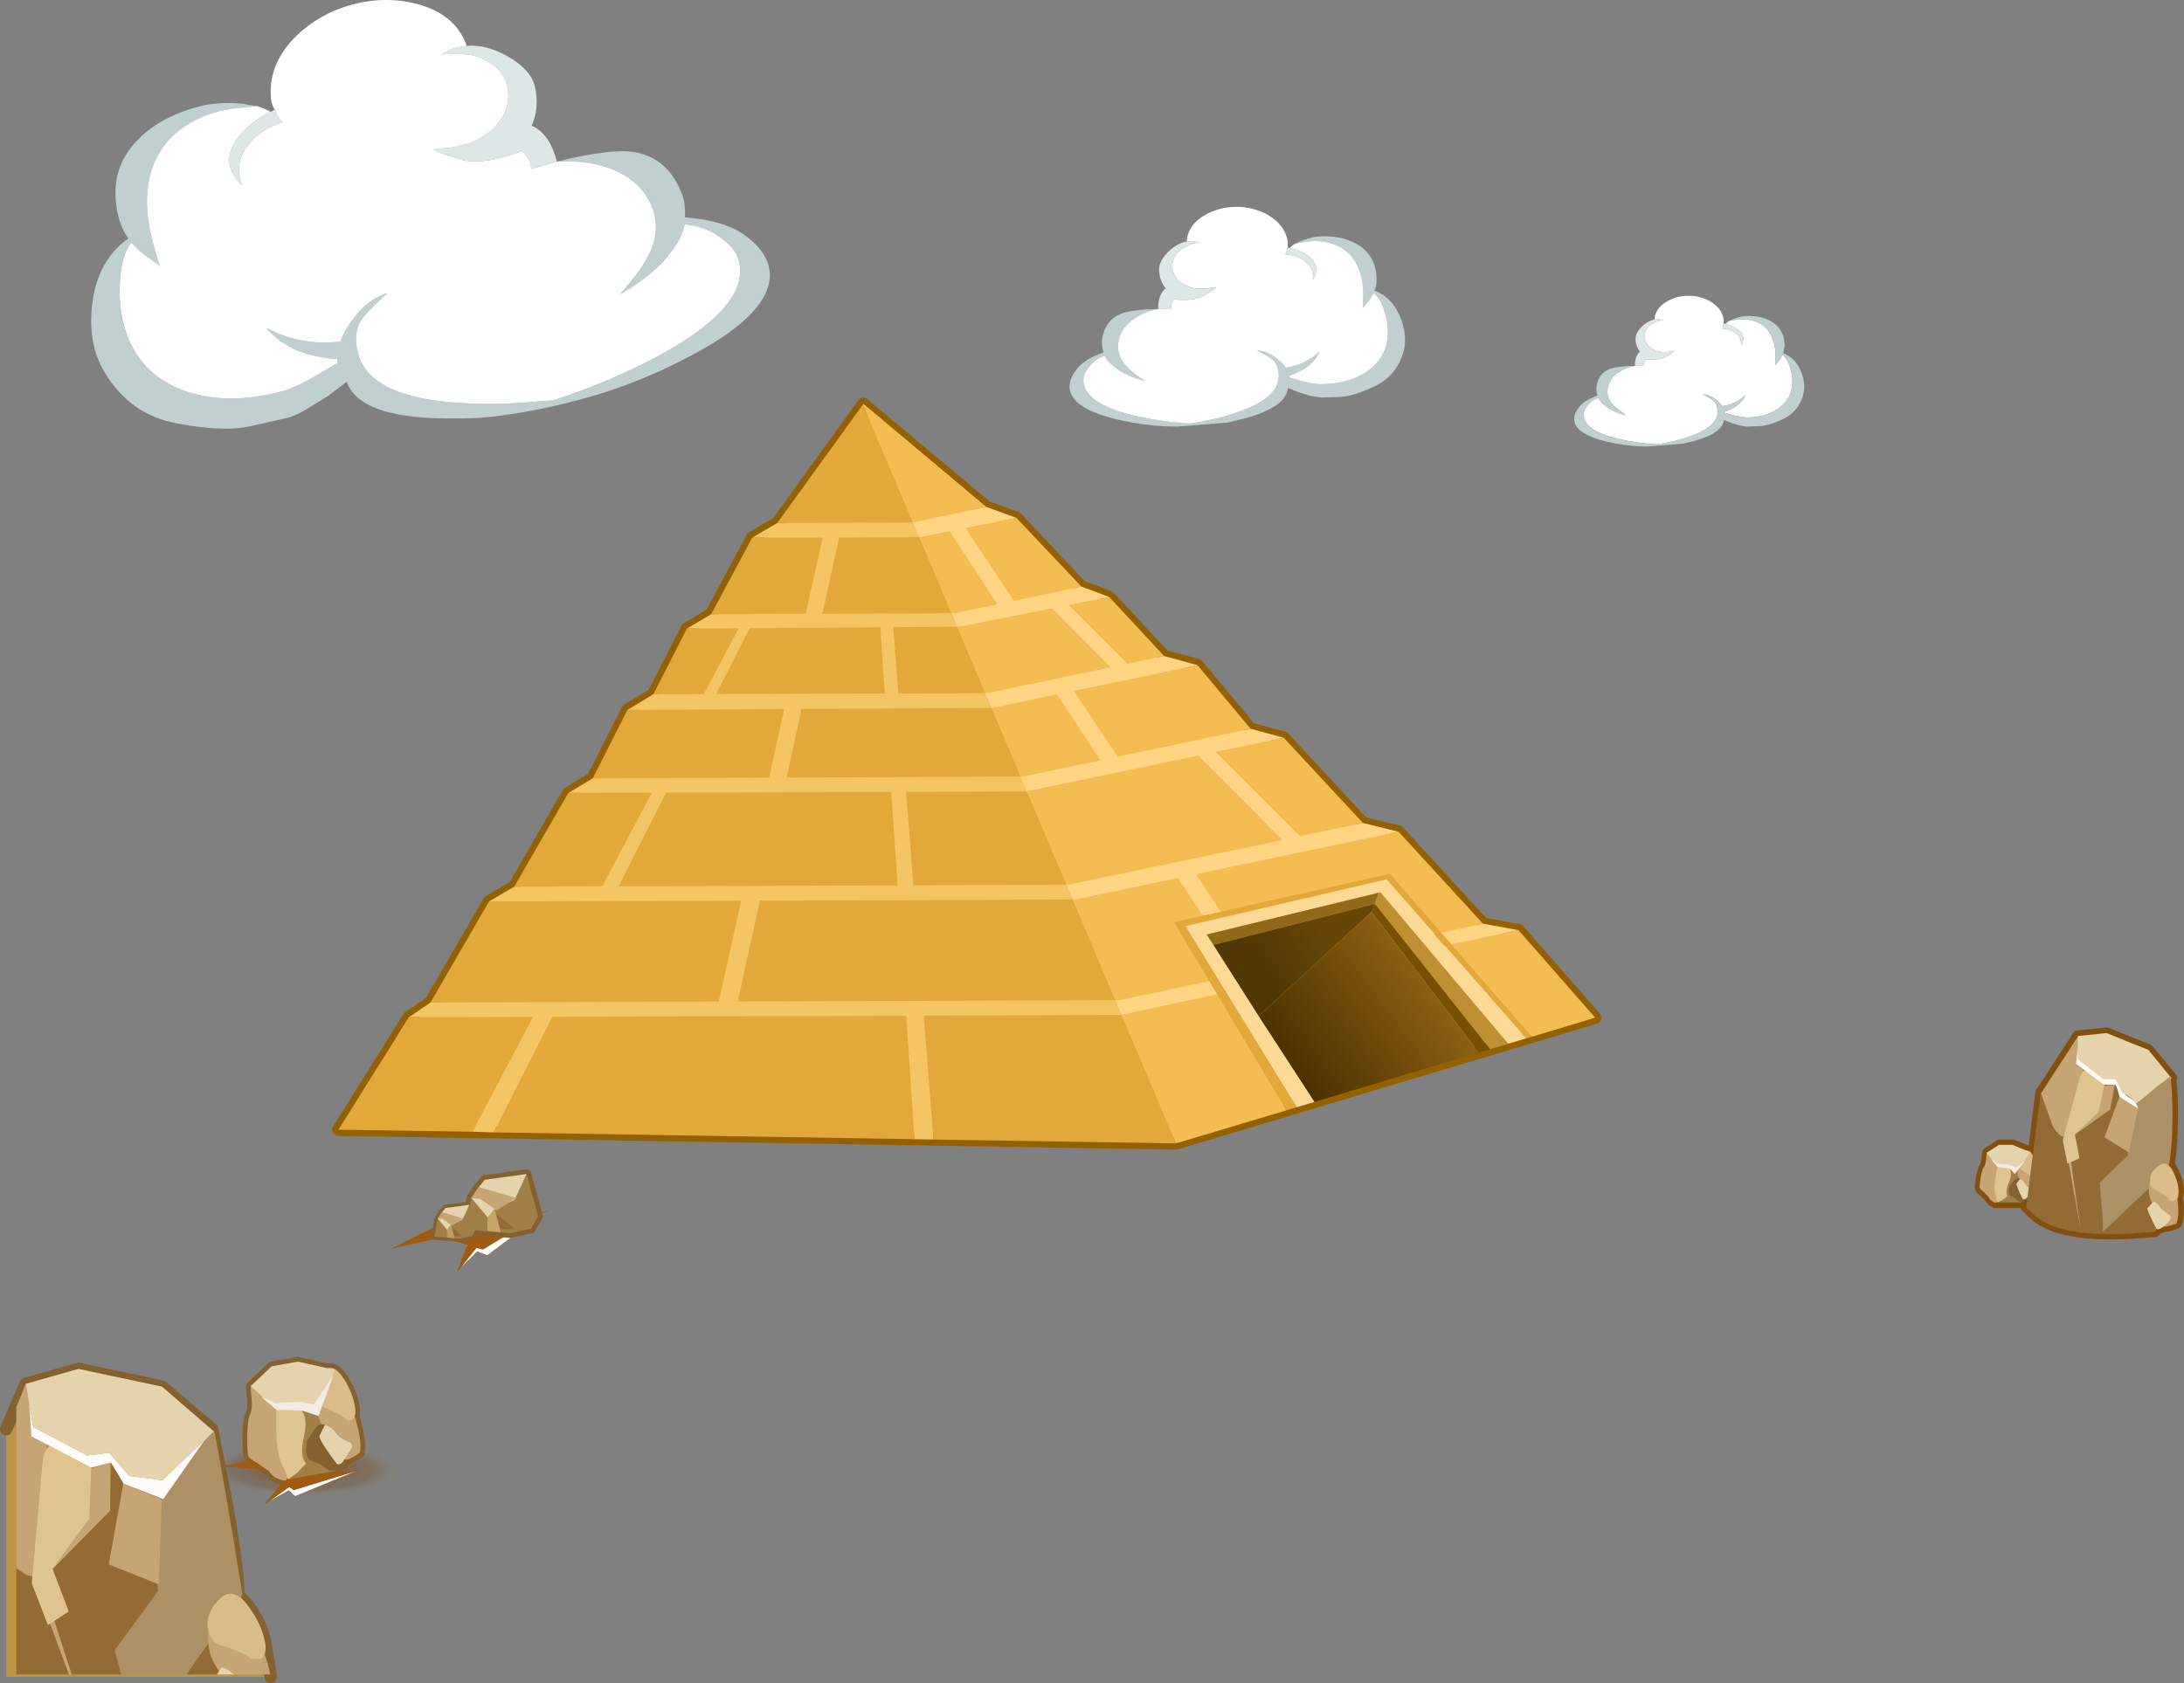 <?xml version="1.0" encoding="UTF-8" standalone="no"?>
<svg xmlns:xlink="http://www.w3.org/1999/xlink" height="541.5px" width="702.45px" xmlns="http://www.w3.org/2000/svg">
  <rect width="100%" height="100%" fill="#808080" stroke="none"/>
  <g transform="matrix(1.0, 0.0, 0.0, 1.0, 7.65, -13.5)">
    <path d="M111.95 492.8 Q102.7 495.45 89.65 495.45 76.65 495.45 67.4 492.8 58.15 490.1 58.15 486.3 58.15 482.45 67.4 479.7 76.65 477.05 89.65 477.05 102.7 477.05 111.95 479.7 121.2 482.45 121.2 486.3 121.2 490.1 111.95 492.8" fill="url(#gradient0)" fill-rule="evenodd" stroke="none"/>
    <path d="M102.9 457.05 Q105.7 461.3 106.5 465.95 106.85 467.95 106.45 469.05 L107.0 471.05 Q108.8 477.75 108.1 480.85 104.75 483.25 103.5 483.1 L103.25 483.05 103.65 483.9 Q101.8 485.95 100.15 486.45 L100.0 486.8 85.1 489.4 84.7 488.95 Q84.65 490.1 83.3 489.75 80.25 489.05 78.85 486.8 L75.3 484.3 Q72.35 482.75 72.15 481.75 71.85 479.95 71.85 475.35 72.0 470.2 72.75 468.55 73.55 467.2 73.3 463.7 L73.0 460.65 Q72.9 459.85 73.1 459.5 L73.0 459.4 79.75 453.05 88.2 451.55 97.85 453.7 Q100.2 452.9 102.9 457.05 M89.95 467.45 L89.5 467.3 89.45 467.3 89.5 467.4 89.95 467.45 M80.5 464.7 L80.8 464.85 82.55 464.8 80.5 464.7" fill="#cdb176" fill-rule="evenodd" stroke="none"/>
    <path d="M102.9 457.05 Q100.2 452.9 97.85 453.7 L88.2 451.55 79.75 453.05 73.0 459.4 73.1 459.5 Q72.9 459.85 73.0 460.65 L73.3 463.7 Q73.55 467.2 72.75 468.55 72.0 470.2 71.85 475.35 71.85 479.95 72.15 481.75 72.35 482.75 75.3 484.3 L78.85 486.8 Q80.25 489.05 83.3 489.75 84.65 490.1 84.7 488.95 L85.1 489.4 100.0 486.8 100.15 486.45 Q101.8 485.95 103.65 483.9 L103.25 483.05 103.5 483.1 Q104.75 483.25 108.1 480.85 108.8 477.75 107.0 471.05 L106.45 469.05 Q106.85 467.95 106.5 465.95 105.7 461.3 102.9 457.05 Z" fill="none" stroke="#84612e" stroke-linecap="round" stroke-linejoin="round" stroke-width="3.0"/>
    <path d="M648.75 365.0 L648.8 365.0 660.65 346.75 669.95 345.8 683.35 351.2 690.4 359.75 690.45 359.75 690.45 359.9 690.85 360.35 690.55 360.7 Q691.4 367.5 691.0 378.0 690.7 385.15 689.95 388.4 690.75 389.05 691.4 390.5 693.05 393.9 693.05 397.0 L692.75 398.9 692.9 400.55 Q693.25 405.25 692.35 407.1 689.35 408.2 688.4 408.05 L688.15 408.0 688.05 408.05 Q686.65 409.05 686.05 408.65 L685.45 409.7 Q668.5 411.4 658.8 409.5 652.1 408.35 647.45 405.05 L644.05 401.85 644.35 399.55 Q643.5 400.15 642.75 400.2 L642.65 400.4 635.0 400.4 634.8 400.15 Q634.7 400.65 634.1 400.4 632.65 399.8 632.15 398.55 L630.6 397.0 Q629.25 396.0 629.25 395.5 L629.65 392.25 Q630.15 389.65 630.65 389.0 631.15 388.35 631.4 386.6 L631.5 385.05 631.7 384.45 631.65 384.4 635.5 381.85 639.85 381.85 644.5 383.8 Q645.45 383.65 646.25 384.9 L648.75 365.0 M641.5 390.65 L641.5 390.1 641.15 390.5 641.5 390.65 M639.05 389.55 L639.15 389.85 639.4 389.9 639.05 389.55 M635.0 387.85 L636.2 388.0 634.8 387.7 635.0 387.85 M662.95 357.8 L662.3 357.35 662.3 358.3 662.7 357.95 662.95 357.8" fill="#d29d38" fill-rule="evenodd" stroke="none"/>
    <path d="M648.75 365.0 L646.25 384.9 Q645.45 383.65 644.5 383.8 L639.85 381.85 635.5 381.85 631.65 384.4 631.7 384.45 631.5 385.05 631.4 386.6 Q631.15 388.35 630.65 389.0 630.15 389.65 629.65 392.25 L629.25 395.5 Q629.25 396.0 630.6 397.0 L632.15 398.55 Q632.65 399.8 634.1 400.4 634.7 400.65 634.8 400.15 L635.0 400.4 642.65 400.4 642.75 400.2 Q643.5 400.15 644.35 399.55 L644.05 401.85 647.45 405.05 Q652.1 408.35 658.8 409.5 668.5 411.4 685.45 409.7 L686.05 408.65 Q686.65 409.05 688.05 408.05 L688.15 408.0 688.4 408.05 Q689.35 408.2 692.35 407.1 693.25 405.25 692.9 400.55 L692.75 398.9 693.05 397.0 Q693.05 393.9 691.4 390.5 690.75 389.05 689.95 388.4 690.7 385.15 691.0 378.0 691.4 367.5 690.55 360.7 L690.85 360.35 690.45 359.9 690.45 359.75 690.4 359.75 683.35 351.2 669.95 345.8 660.65 346.75 648.8 365.0 648.75 365.0 Z" fill="none" stroke="#834f0f" stroke-linecap="round" stroke-linejoin="round" stroke-width="3.5"/>
    <path d="M638.5 389.6 Q643.05 391.15 642.8 391.25 L640.45 394.6 642.5 399.85 642.4 400.35 634.75 400.35 638.5 389.6" fill="#a27f46" fill-rule="evenodd" stroke="none"/>
    <path d="M646.95 389.95 L647.25 393.15 Q647.55 396.65 646.95 398.1 645.1 399.0 644.45 398.8 643.85 398.7 643.75 397.15 L642.0 393.35 Q640.65 390.35 641.7 387.35 642.5 386.75 644.8 388.3 L646.95 389.95" fill="#c6a473" fill-rule="evenodd" stroke="none"/>
    <path d="M633.95 388.3 L638.8 389.5 639.1 390.45 Q639.3 391.8 638.5 393.85 637.15 397.05 638.05 398.3 L636.4 399.55 634.75 400.35 633.45 398.3 633.95 388.3" fill="#e0c48f" fill-rule="evenodd" stroke="none"/>
    <path d="M641.25 399.85 L640.75 399.3 Q640.45 398.8 639.3 398.3 638.2 397.65 638.4 396.25 L638.8 394.8 639.6 393.85 640.95 392.6 Q641.5 392.4 642.1 392.6 L642.5 392.8 644.45 399.2 Q642.5 400.75 641.25 399.85" fill="#84612e" fill-rule="evenodd" stroke="none"/>
    <path d="M645.3 397.65 L644.05 399.0 Q643.15 399.75 642.8 399.0 640.75 394.9 640.95 394.25 L642.2 392.6 642.8 393.15 643.65 394.25 Q644.15 395.3 645.7 396.25 646.25 396.85 645.3 397.65" fill="#e5d3ad" fill-rule="evenodd" stroke="none"/>
    <path d="M631.25 385.0 Q631.35 383.25 633.1 385.9 L634.75 388.9 634.15 392.4 Q633.65 396.1 634.15 397.8 635.2 400.95 633.85 400.35 632.4 399.75 631.9 398.5 L630.35 396.95 Q629.0 395.9 629.0 395.4 L629.4 392.2 Q629.9 389.6 630.45 388.9 630.95 388.3 631.15 386.55 L631.25 385.0" fill="#c6a473" fill-rule="evenodd" stroke="none"/>
    <path d="M646.45 385.8 Q647.45 388.2 647.45 390.55 647.45 392.1 646.75 392.5 646.0 393.05 645.6 392.2 L643.85 390.75 642.5 389.85 Q641.5 389.1 641.6 387.35 641.7 385.4 643.45 384.05 645.2 382.8 646.45 385.8" fill="#d9bc88" fill-rule="evenodd" stroke="none"/>
    <path d="M635.3 381.8 L639.6 381.8 645.3 384.15 642.6 388.4 640.65 390.65 640.05 388.8 633.65 387.45 631.35 384.35 Q633.35 383.1 635.3 381.8" fill="#e5d3ad" fill-rule="evenodd" stroke="none"/>
    <path d="M632.8 386.4 L634.75 387.75 638.8 388.3 640.95 389.1 643.75 386.85 640.35 391.15 638.8 389.5 634.75 388.9 632.8 386.4" fill="#f2ede4" fill-rule="evenodd" stroke="none"/>
    <path d="M687.1 358.35 L689.15 367.45 Q690.8 378.1 689.9 385.75 686.55 410.15 685.4 409.75 668.45 411.45 658.75 409.55 652.05 408.45 647.4 405.1 L644.05 401.95 648.7 365.05 687.1 358.35" fill="#936b34" fill-rule="evenodd" stroke="none"/>
    <path d="M662.3 353.65 L662.3 360.75 661.4 366.15 Q660.25 372.3 658.95 376.4 657.45 380.45 655.05 378.8 653.6 377.7 652.45 375.45 L648.8 365.25 660.65 347.0 662.3 353.65" fill="#c6a473" fill-rule="evenodd" stroke="none"/>
    <path d="M660.65 346.8 L669.95 345.85 Q676.65 348.65 683.35 351.25 L690.8 360.4 680.4 372.7 Q678.5 374.75 677.8 372.7 L672.95 361.5 668.85 360.6 660.65 354.25 660.65 346.8" fill="#e5d3ad" fill-rule="evenodd" stroke="none"/>
    <path d="M667.35 363.0 L672.55 362.45 671.05 370.45 657.45 380.15 661.55 409.0 656.0 378.3 664.75 367.45 667.35 363.0" fill="#c6a473" fill-rule="evenodd" stroke="none"/>
    <path d="M661.4 359.65 Q661.95 358.55 662.7 357.95 L663.25 357.6 669.2 362.45 667.35 371.2 659.7 378.45 661.2 386.1 Q659.35 387.05 657.3 387.8 L655.8 380.35 661.4 359.65" fill="#e0c48f" fill-rule="evenodd" stroke="none"/>
    <path d="M678.5 369.7 L674.8 368.2 Q674.6 365.05 676.3 365.8 677.6 366.15 679.25 368.4 679.45 368.8 684.85 364.1 690.45 359.65 690.45 359.85 691.35 366.9 691.0 378.1 690.45 389.85 688.75 390.95 L677.2 401.75 Q667.9 410.9 668.65 409.4 669.0 408.85 667.7 393.95 L676.65 385.35 678.5 369.7" fill="#ad9065" fill-rule="evenodd" stroke="none"/>
    <path d="M660.65 350.35 L660.65 354.25 668.85 360.6 672.55 360.75 Q672.95 360.75 674.8 364.85 675.75 365.8 677.95 367.1 679.8 368.4 680.0 370.25 676.65 369.15 674.05 366.35 673.1 362.45 672.55 362.45 L669.0 362.45 660.1 355.75 660.65 350.35" fill="#fdfcfb" fill-rule="evenodd" stroke="none"/>
    <path d="M674.05 366.35 L680.0 370.1 677.05 384.25 669.2 379.4 674.05 366.35" fill="#c6a473" fill-rule="evenodd" stroke="none"/>
    <path d="M692.3 396.15 L692.85 400.65 Q693.25 405.3 692.3 407.15 689.3 408.25 688.4 408.1 687.45 407.9 687.3 405.85 L684.65 400.8 Q682.6 396.9 684.1 392.8 685.4 392.05 688.95 393.95 L692.3 396.15" fill="#c6a473" fill-rule="evenodd" stroke="none"/>
    <path d="M685.05 400.05 L686.0 400.6 Q686.9 401.35 687.3 402.25 L690.45 404.7 Q690.85 405.3 689.7 406.8 L688.05 408.25 Q686.25 409.5 685.8 408.6 682.8 402.65 683.0 402.25 L685.05 400.05" fill="#e5d3ad" fill-rule="evenodd" stroke="none"/>
    <path d="M685.4 396.15 Q683.75 395.25 683.9 392.8 684.1 390.2 686.9 388.35 689.5 386.65 691.35 390.55 693.05 393.95 693.05 397.1 693.05 399.15 691.95 399.7 690.8 400.25 690.05 399.35 689.7 398.6 687.45 397.3 L685.4 396.15" fill="#d9bc88" fill-rule="evenodd" stroke="none"/>
    <path d="M351.75 132.25 L349.5 130.4 Q348.4 129.4 347.65 127.95 344.9 128.9 343.0 131.05 L341.55 133.05 Q340.8 134.35 340.8 135.8 340.8 143.3 357.15 147.2 366.2 149.3 375.35 149.75 L378.3 149.2 Q384.35 148.15 388.95 146.6 403.65 141.95 403.65 134.4 403.65 130.9 401.55 129.15 400.3 128.1 396.6 126.25 400.1 126.35 403.5 129.25 405.05 130.55 405.9 131.8 412.2 130.9 416.8 126.6 415.45 129.4 413.0 131.35 410.65 133.1 407.1 134.4 L407.15 135.0 411.9 136.3 Q414.9 137.1 417.0 137.1 425.75 137.1 431.75 133.2 438.75 128.6 438.75 120.15 438.75 116.65 437.4 112.9 436.05 109.1 434.15 107.75 L432.8 110.0 430.7 112.6 430.85 108.6 Q430.85 100.8 427.2 96.2 423.05 91.05 414.95 91.05 L413.0 91.2 409.05 91.85 Q410.0 91.35 411.15 90.9 414.75 89.5 418.1 89.5 425.1 89.5 429.6 92.55 435.1 96.2 435.1 103.6 435.1 105.35 434.45 107.0 440.1 109.1 442.75 115.55 445.2 121.6 443.7 126.85 441.45 134.5 434.5 137.75 427.7 141.05 423.2 141.2 L417.45 141.4 413.85 140.85 410.15 139.75 406.6 138.3 Q406.05 144.4 392.95 148.05 L387.25 149.45 371.05 150.75 Q361.35 150.75 351.55 148.4 337.95 145.2 336.5 139.15 335.7 135.65 339.2 131.65 341.6 128.9 347.3 126.85 346.65 124.6 346.8 123.05 347.5 116.85 352.55 114.6 356.1 113.05 364.85 112.9 359.35 114.0 355.85 117.0 351.95 120.35 351.95 125.0 351.95 128.65 355.1 131.8 356.55 133.4 360.65 136.1 356.35 135.0 353.05 133.1 L353.0 133.1 352.55 132.75 351.75 132.25" fill="#c0d0ce" fill-rule="evenodd" stroke="none"/>
    <path d="M409.05 91.85 L413.0 91.2 414.95 91.05 Q423.05 91.05 427.2 96.2 430.85 100.8 430.85 108.6 L430.7 112.6 432.8 110.0 434.15 107.75 Q436.05 109.1 437.4 112.9 438.75 116.65 438.75 120.15 438.75 128.6 431.75 133.2 425.75 137.1 417.0 137.1 414.9 137.1 411.9 136.3 L407.15 135.0 407.1 134.4 Q410.65 133.1 413.0 131.35 415.45 129.4 416.8 126.6 412.2 130.9 405.9 131.8 405.05 130.55 403.5 129.25 400.1 126.35 396.6 126.25 400.3 128.1 401.55 129.15 403.65 130.9 403.65 134.4 403.65 141.95 388.95 146.6 384.35 148.15 378.3 149.2 L375.35 149.75 Q366.2 149.3 357.15 147.2 340.8 143.3 340.8 135.8 340.8 134.35 341.55 133.05 L343.0 131.05 Q344.9 128.9 347.65 127.95 348.4 129.4 349.5 130.4 L351.75 132.25 353.0 133.1 353.05 133.1 Q356.35 135.0 360.65 136.1 356.55 133.4 355.1 131.8 351.95 128.65 351.95 125.0 351.95 120.35 355.85 117.0 359.35 114.0 364.85 112.9 L366.85 112.9 369.15 113.0 Q368.95 112.1 369.15 111.4 L369.75 109.8 Q375.9 110.45 379.25 108.85 L381.85 107.2 383.55 105.9 383.25 105.9 380.25 106.35 377.55 106.4 Q373.75 105.9 371.6 103.85 369.4 101.85 369.4 98.85 369.4 97.0 370.65 95.35 371.95 93.65 374.05 92.65 376.15 91.7 377.35 91.55 L378.35 91.5 375.8 91.05 374.05 91.2 374.05 90.75 Q374.65 85.7 379.95 82.65 384.55 80.05 390.1 80.05 395.5 80.05 400.15 82.65 405.85 85.95 406.6 91.6 L406.45 93.15 Q406.3 94.4 405.75 95.4 409.65 95.5 412.35 97.75 415.05 99.95 414.6 103.5 L415.35 102.0 415.7 100.3 Q415.7 96.95 411.4 94.75 409.2 93.6 407.15 93.3 407.9 92.5 409.05 91.85" fill="#ffffff" fill-rule="evenodd" stroke="none"/>
    <path d="M407.15 93.3 Q409.2 93.6 411.4 94.75 415.7 96.95 415.7 100.3 L415.35 102.0 414.6 103.5 Q415.05 99.95 412.35 97.75 409.65 95.5 405.75 95.4 406.3 94.4 406.45 93.15 L407.15 93.3 M374.05 91.2 L375.8 91.05 378.35 91.5 377.35 91.55 Q376.15 91.7 374.05 92.65 371.95 93.65 370.65 95.35 369.4 97.0 369.4 98.85 369.4 101.85 371.6 103.85 373.75 105.9 377.55 106.4 L380.25 106.35 383.25 105.9 383.55 105.9 381.85 107.2 379.25 108.85 Q375.9 110.45 369.75 109.8 L369.15 111.4 Q368.95 112.1 369.15 113.0 L366.85 112.9 364.85 112.9 Q364.8 110.65 365.45 108.85 366.25 106.95 367.3 106.3 365.25 103.75 365.15 100.35 365.1 97.55 368.0 94.6 370.9 91.75 374.05 91.2" fill="#dde7e6" fill-rule="evenodd" stroke="none"/>
    <path d="M430.7 278.25 L442.2 281.1 469.3 310.65 480.75 312.75 505.4 340.9 485.0 347.05 483.25 347.55 477.4 349.3 477.3 349.35 471.75 351.05 471.65 351.1 469.7 351.65 468.0 352.15 441.2 360.15 423.95 365.35 418.15 367.1 415.15 368.0 409.45 369.7 406.15 370.7 370.55 381.35 101.2 376.95 123.85 340.75 130.8 336.05 149.65 303.5 157.75 298.75 175.15 268.6 183.0 263.9 194.15 241.9 202.5 236.85 213.3 215.7 221.1 211.1 234.3 186.45 242.35 181.75 269.85 143.7 270.1 143.45 309.6 176.6 319.25 180.1 340.15 202.2 349.1 205.55 366.75 224.55 377.5 227.5 394.6 247.95 405.25 250.85 430.7 278.25" fill="#e2a83a" fill-rule="evenodd" stroke="none"/>
    <path d="M430.7 278.25 L442.2 281.1 469.3 310.65 480.75 312.75 505.4 340.9 485.0 347.05 483.25 347.55 477.4 349.3 477.3 349.35 471.75 351.05 471.65 351.1 469.7 351.65 468.0 352.15 441.2 360.15 423.95 365.35 418.15 367.1 415.15 368.0 409.45 369.7 406.15 370.7 370.55 381.35 101.2 376.95 123.85 340.75 130.8 336.05 149.65 303.5 157.75 298.75 175.15 268.6 183.0 263.9 194.15 241.9 202.5 236.85 213.3 215.7 221.1 211.1 234.3 186.45 242.35 181.75 269.85 143.7 270.1 143.45 309.6 176.6 319.25 180.1 340.15 202.2 349.1 205.55 366.75 224.55 377.5 227.5 394.6 247.95 405.25 250.85 430.7 278.25 Z" fill="none" stroke="#936102" stroke-linecap="round" stroke-linejoin="round" stroke-width="4.0"/>
    <path d="M430.7 278.25 L410.45 282.5 383.35 255.45 405.25 250.85 430.7 278.25 M394.6 247.95 L351.85 256.9 337.8 235.8 377.5 227.5 394.6 247.95 M366.75 224.55 L354.95 227.0 336.05 208.15 349.1 205.55 366.75 224.55 M340.15 202.2 L318.5 206.75 302.95 183.4 319.25 180.1 340.15 202.2 M309.6 176.6 L285.9 181.6 269.85 143.7 270.1 143.45 309.6 176.6 M287.95 186.3 L288.25 186.3 297.75 184.45 313.15 207.9 299.2 210.8 298.3 210.8 287.95 186.3 M300.15 215.15 L300.85 215.15 330.65 209.25 349.5 228.15 309.7 236.5 309.15 236.5 300.15 215.15 M311.2 241.25 L311.75 241.25 332.3 236.9 346.25 258.1 321.0 263.35 320.55 263.35 311.2 241.25 M322.55 268.1 L322.65 268.1 377.75 256.6 404.75 283.75 335.95 298.1 335.3 298.1 322.55 268.1 M337.3 302.9 L338.45 302.9 371.2 296.0 379.25 308.15 370.0 310.2 381.35 329.15 352.15 335.3 351.0 335.3 337.3 302.9 M385.05 306.85 L377.1 294.75 442.2 281.1 469.3 310.65 455.8 313.55 439.4 294.65 385.05 306.85 M353.0 340.0 L383.9 333.4 406.15 370.7 370.55 381.35 353.0 340.0 M459.15 317.35 L480.75 312.75 505.4 340.9 485.0 347.05 459.15 317.35" fill="#f5bc51" fill-rule="evenodd" stroke="none"/>
    <path d="M405.25 250.85 L383.35 255.45 410.45 282.5 430.7 278.25 442.2 281.1 377.1 294.75 385.05 306.85 379.25 308.15 371.2 296.0 338.45 302.9 337.3 302.9 335.3 298.1 335.95 298.1 404.75 283.75 377.75 256.6 322.65 268.1 322.55 268.1 320.55 263.35 321.0 263.35 346.25 258.1 332.3 236.9 311.75 241.25 311.2 241.25 309.15 236.5 309.7 236.5 349.5 228.15 330.65 209.25 300.85 215.15 300.15 215.15 298.3 210.8 299.2 210.8 313.15 207.9 297.75 184.45 288.25 186.3 287.95 186.3 285.9 181.6 309.6 176.6 319.25 180.1 302.95 183.4 318.5 206.75 340.15 202.2 349.1 205.55 336.05 208.15 354.95 227.0 366.75 224.55 377.5 227.5 337.8 235.8 351.85 256.9 394.6 247.95 405.25 250.85 M381.35 329.15 L383.9 333.4 353.0 340.0 351.0 335.3 352.15 335.3 381.35 329.15 M480.75 312.75 L459.15 317.35 455.8 313.55 469.3 310.65 480.75 312.75" fill="#ffd583" fill-rule="evenodd" stroke="none"/>
    <path d="M379.25 308.15 L385.05 306.85 439.4 294.65 455.8 313.55 459.15 317.35 485.0 347.05 483.25 347.55 457.15 317.8 456.9 317.85 453.6 314.0 453.75 313.95 438.35 296.4 373.65 311.45 409.45 369.7 406.15 370.7 383.9 333.4 381.35 329.15 370.0 310.2 379.25 308.15 M337.3 302.9 L351.0 335.3 229.65 335.65 236.75 303.25 337.3 302.9 M353.0 340.0 L370.55 381.35 292.6 380.1 289.45 340.25 353.0 340.0 M242.35 181.75 L269.85 143.7 285.9 181.6 242.35 181.75 M298.3 210.8 L256.9 210.95 262.25 186.4 287.95 186.3 298.3 210.8 M234.3 186.45 L256.95 186.45 251.45 210.95 221.1 211.1 234.3 186.45 M213.3 215.7 L229.95 215.65 218.7 236.8 202.5 236.85 213.3 215.7 M194.15 241.9 L244.6 241.6 239.7 263.65 183.0 263.9 194.15 241.9 M175.15 268.6 L202.0 268.5 186.05 298.65 157.75 298.75 175.15 268.6 M149.65 303.5 L230.75 303.25 223.5 335.7 130.8 336.05 149.65 303.5 M123.85 340.75 L163.8 340.65 144.3 377.6 101.2 376.95 123.85 340.75 M151.15 377.8 L170.0 340.6 283.85 340.3 286.45 380.0 151.15 377.8 M300.15 215.15 L309.15 236.5 281.3 236.6 279.65 215.3 300.15 215.15 M276.9 236.6 L222.7 236.75 233.45 215.6 275.5 215.3 276.9 236.6 M335.3 298.1 L286.15 298.35 283.8 268.25 322.55 268.1 335.3 298.1 M320.55 263.35 L245.35 263.65 250.15 241.6 311.2 241.25 320.55 263.35 M191.3 298.65 L206.6 268.5 279.0 268.3 281.05 298.35 191.3 298.65" fill="#e2a83a" fill-rule="evenodd" stroke="none"/>
    <path d="M382.65 317.5 L397.2 340.4 415.15 368.0 409.45 369.7 373.65 311.45 438.35 296.4 453.75 313.95 453.6 314.0 456.9 317.85 457.15 317.8 483.25 347.55 477.4 349.3 436.35 300.6 435.85 300.7 380.45 314.15 382.65 317.5" fill="#fcd994" fill-rule="evenodd" stroke="none"/>
    <path d="M382.65 317.5 L380.45 314.15 435.85 300.7 434.55 304.25 434.55 304.3 382.65 317.5" fill="#91691a" fill-rule="evenodd" stroke="none"/>
    <path d="M397.2 340.4 L382.65 317.5 434.55 304.3 433.5 306.85 397.2 340.4" fill="url(#gradient1)" fill-rule="evenodd" stroke="none"/>
    <path d="M285.9 181.6 L287.95 186.3 262.25 186.4 256.9 210.95 298.3 210.8 300.15 215.15 279.65 215.3 281.3 236.6 309.15 236.5 311.2 241.25 250.15 241.6 245.35 263.65 320.55 263.35 322.55 268.1 283.8 268.25 286.15 298.35 335.3 298.1 337.3 302.9 236.75 303.25 229.65 335.65 351.0 335.3 353.0 340.0 289.45 340.25 292.6 380.1 286.45 380.0 283.85 340.3 170.0 340.6 151.15 377.8 144.3 377.6 163.8 340.65 123.85 340.75 130.8 336.05 223.5 335.7 230.75 303.25 149.65 303.5 157.75 298.75 186.05 298.65 202.0 268.5 175.15 268.6 183.0 263.9 239.7 263.65 244.6 241.6 194.15 241.9 202.5 236.85 218.7 236.8 229.95 215.65 213.3 215.7 221.1 211.1 251.45 210.95 256.95 186.45 234.3 186.45 242.35 181.75 285.9 181.6 M276.9 236.6 L275.5 215.3 233.45 215.6 222.7 236.75 276.9 236.6 M191.3 298.65 L281.05 298.35 279.0 268.3 206.6 268.5 191.3 298.65" fill="#f5c463" fill-rule="evenodd" stroke="none"/>
    <path d="M435.85 300.7 L436.35 300.6 477.4 349.3 477.3 349.35 471.75 351.05 471.65 351.1 434.55 304.25 435.85 300.7" fill="#bf8f34" fill-rule="evenodd" stroke="none"/>
    <path d="M433.5 306.85 L434.55 304.3 434.55 304.25 471.65 351.1 469.7 351.65 468.0 352.15 433.5 306.85" fill="#795002" fill-rule="evenodd" stroke="none"/>
    <path d="M415.15 368.0 L397.2 340.4 433.5 306.85 468.0 352.15 441.2 360.15 423.95 365.35 418.15 367.1 415.15 368.0" fill="url(#gradient2)" fill-rule="evenodd" stroke="none"/>
    <path d="M171.45 65.5 L167.6 66.55 163.2 67.9 Q163.15 66.05 162.4 64.8 161.9 63.8 160.4 62.05 148.85 66.45 141.5 65.1 L135.6 63.3 131.65 61.65 132.25 61.5 138.25 60.85 143.55 59.55 Q150.65 56.55 153.7 51.5 156.9 46.45 155.35 40.65 154.4 37.1 151.15 34.55 147.75 31.95 143.15 31.05 L136.2 30.7 134.25 31.1 Q136.9 29.4 138.9 28.85 L142.4 28.25 Q148.8 27.7 155.85 31.75 163.05 35.9 164.4 41.35 165.95 48.0 163.35 54.0 165.65 54.7 168.2 57.95 170.4 61.1 171.45 65.5 M80.7 48.8 Q81.6 51.2 83.25 52.85 75.75 55.05 71.65 60.85 67.6 66.5 70.3 73.1 69.0 72.1 68.05 70.6 66.85 68.9 66.45 67.45 64.75 61.0 71.95 54.5 75.6 51.15 79.4 49.5 L80.7 48.8" fill="#dde7e6" fill-rule="evenodd" stroke="none"/>
    <path d="M204.9 98.5 L204.8 98.5 Q199.4 103.9 191.65 108.25 198.2 100.9 200.15 97.05 204.65 89.3 202.75 82.25 200.3 73.25 191.05 68.75 182.7 64.8 171.45 65.5 188.5 61.25 196.2 62.4 207.1 64.15 211.65 75.8 212.8 78.7 212.7 83.4 224.8 84.45 230.9 88.5 239.7 94.4 239.95 101.65 240.3 114.1 215.65 127.35 197.9 137.0 179.1 142.0 162.2 146.55 147.05 147.9 141.15 148.2 135.3 148.1 108.05 147.85 103.85 136.35 L97.7 141.0 91.1 145.05 Q86.9 147.55 84.45 148.0 L73.2 150.55 Q64.4 152.6 49.5 149.75 34.35 147.1 26.05 133.4 20.4 124.05 22.05 111.05 23.8 97.2 33.65 90.2 31.55 87.35 30.65 83.95 26.8 69.65 35.55 59.7 42.65 51.45 56.2 47.8 62.7 46.1 70.45 46.9 L75.0 47.65 67.0 48.45 63.1 49.2 Q47.45 53.4 42.1 65.55 37.45 76.35 41.5 91.45 43.2 97.85 43.85 99.1 L38.4 95.15 Q36.15 93.35 34.65 91.5 31.65 95.1 31.0 103.15 30.35 111.1 32.15 117.9 36.55 134.25 52.5 139.5 66.1 143.95 83.05 139.4 87.1 138.3 92.55 135.2 L101.0 130.25 100.8 129.05 Q93.3 128.4 87.85 126.2 82.05 123.7 78.0 119.0 89.15 124.9 101.8 123.4 102.8 120.55 105.15 117.2 110.2 109.85 116.95 107.8 110.75 113.35 108.85 116.05 105.7 120.45 107.5 127.25 111.45 141.85 142.3 143.25 152.0 143.85 164.3 142.75 L170.25 142.3 Q187.75 136.7 204.2 127.95 233.85 111.85 229.95 97.35 229.2 94.55 227.05 92.45 225.6 90.95 223.2 89.3 218.4 86.15 212.6 85.7 211.85 88.9 210.3 91.45 209.3 93.25 206.9 96.2 L205.6 97.55 204.9 98.5" fill="#c0d0ce" fill-rule="evenodd" stroke="none"/>
    <path d="M171.45 65.5 Q182.7 64.8 191.05 68.75 200.3 73.25 202.75 82.25 204.65 89.3 200.15 97.05 198.2 100.9 191.65 108.25 199.4 103.9 204.8 98.5 L204.9 98.5 206.9 96.2 Q209.3 93.25 210.3 91.45 211.85 88.9 212.6 85.7 218.4 86.15 223.2 89.3 225.6 90.95 227.05 92.45 229.2 94.55 229.95 97.35 233.85 111.85 204.2 127.95 187.75 136.7 170.25 142.3 L164.3 142.75 Q152.0 143.85 142.3 143.25 111.45 141.85 107.5 127.25 105.7 120.45 108.85 116.05 110.75 113.35 116.95 107.8 110.2 109.85 105.15 117.2 102.8 120.55 101.8 123.4 89.15 124.9 78.0 119.0 82.05 123.7 87.85 126.2 93.3 128.4 100.8 129.05 L101.0 130.25 92.55 135.2 Q87.1 138.3 83.05 139.4 66.1 143.95 52.5 139.5 36.55 134.25 32.15 117.9 30.35 111.1 31.0 103.15 31.65 95.1 34.65 91.5 36.15 93.35 38.4 95.15 L43.85 99.1 Q43.2 97.85 41.5 91.45 37.45 76.35 42.1 65.55 47.45 53.4 63.1 49.2 L67.0 48.45 75.0 47.65 Q77.5 48.35 79.4 49.5 75.6 51.15 71.95 54.5 64.75 61.0 66.45 67.45 66.85 68.9 68.05 70.6 69.0 72.1 70.3 73.1 67.6 66.5 71.65 60.85 75.75 55.05 83.25 52.85 81.6 51.2 80.7 48.8 79.85 47.35 79.6 45.9 78.15 34.6 87.45 25.25 95.1 17.8 105.55 15.0 116.3 12.1 126.55 14.8 138.4 17.95 142.15 27.4 L142.4 28.25 138.9 28.85 Q136.9 29.4 134.25 31.1 L136.2 30.7 143.15 31.05 Q147.75 31.95 151.15 34.55 154.4 37.1 155.35 40.65 156.9 46.45 153.7 51.5 150.65 56.55 143.55 59.55 L138.25 60.85 132.25 61.5 131.65 61.65 135.6 63.3 141.5 65.1 Q148.85 66.45 160.4 62.05 161.9 63.8 162.4 64.8 163.15 66.05 163.2 67.9 L167.6 66.55 171.45 65.5" fill="#ffffff" fill-rule="evenodd" stroke="none"/>
    <path d="M546.7 117.65 L546.25 119.2 Q548.9 119.25 550.75 120.8 552.6 122.3 552.3 124.75 L552.8 123.7 553.05 122.55 Q553.05 120.25 550.1 118.75 548.6 117.95 547.2 117.75 L548.5 116.75 551.2 116.3 552.55 116.2 Q558.1 116.2 560.95 119.75 563.45 122.9 563.45 128.25 L563.35 131.0 564.8 129.2 565.7 127.65 Q567.0 128.6 567.95 131.2 568.85 133.75 568.85 136.15 568.85 141.95 564.05 145.1 559.95 147.8 553.95 147.8 L550.45 147.25 547.2 146.35 547.15 145.95 Q549.6 145.05 551.2 143.85 552.9 142.5 553.8 140.6 550.65 143.55 546.35 144.15 L544.7 142.4 Q542.35 140.4 539.95 140.35 542.5 141.6 543.35 142.35 544.8 143.55 544.8 145.95 544.8 151.1 534.7 154.3 531.55 155.35 527.4 156.1 L525.4 156.45 Q519.1 156.15 512.9 154.7 501.7 152.05 501.7 146.9 501.7 145.9 502.2 145.0 L503.2 143.65 Q504.5 142.15 506.4 141.5 L507.65 143.2 509.2 144.45 510.05 145.05 510.1 145.05 Q512.35 146.35 515.3 147.1 L511.5 144.15 Q509.35 142.0 509.35 139.5 509.35 136.3 512.0 134.0 514.4 131.95 518.2 131.2 L519.55 131.2 521.15 131.25 Q521.0 130.65 521.15 130.15 L521.55 129.05 Q525.75 129.5 528.05 128.4 L529.85 127.3 531.0 126.4 530.8 126.4 528.75 126.7 526.9 126.75 Q524.3 126.4 522.8 125.0 521.3 123.6 521.3 121.55 521.3 120.3 522.15 119.15 523.05 118.0 524.5 117.3 525.95 116.65 526.75 116.55 L527.45 116.5 525.7 116.2 524.5 116.3 524.5 116.0 Q524.9 112.55 528.55 110.45 531.7 108.65 535.5 108.65 539.2 108.65 542.4 110.45 546.3 112.7 546.8 116.6 L546.7 117.65" fill="#ffffff" fill-rule="evenodd" stroke="none"/>
    <path d="M518.2 131.2 Q514.4 131.95 512.0 134.0 509.35 136.3 509.35 139.5 509.35 142.0 511.5 144.15 L515.3 147.1 Q512.35 146.35 510.1 145.05 L510.05 145.05 509.75 144.8 509.2 144.45 507.65 143.2 506.4 141.5 Q504.5 142.15 503.2 143.65 L502.2 145.0 Q501.7 145.9 501.7 146.9 501.7 152.05 512.9 154.7 519.1 156.15 525.4 156.45 L527.4 156.1 Q531.55 155.35 534.7 154.3 544.8 151.1 544.8 145.95 544.8 143.55 543.35 142.35 542.5 141.6 539.95 140.35 542.35 140.4 544.7 142.4 L546.35 144.15 Q550.65 143.55 553.8 140.6 552.9 142.5 551.2 143.85 549.6 145.05 547.15 145.95 L547.2 146.35 550.45 147.25 553.95 147.8 Q559.95 147.8 564.05 145.1 568.85 141.95 568.85 136.15 568.85 133.75 567.95 131.2 567.0 128.6 565.7 127.65 L564.8 129.2 563.35 131.0 563.45 128.25 Q563.45 122.9 560.95 119.75 558.1 116.2 552.55 116.2 L551.2 116.3 548.5 116.75 Q549.15 116.4 549.95 116.1 552.4 115.15 554.7 115.15 559.5 115.15 562.6 117.25 566.35 119.75 566.35 124.8 L565.9 127.15 Q569.8 128.6 571.6 133.0 573.3 137.15 572.25 140.75 570.7 146.0 565.95 148.25 561.3 150.5 558.2 150.6 L554.25 150.75 551.8 150.35 549.25 149.6 546.8 148.6 Q546.45 152.8 537.45 155.3 L533.55 156.25 522.45 157.15 Q515.8 157.15 509.05 155.55 499.75 153.35 498.75 149.2 498.2 146.8 500.6 144.05 502.25 142.15 506.15 140.75 505.7 139.2 505.8 138.15 506.3 133.9 509.75 132.35 512.2 131.3 518.2 131.2" fill="#c0d0ce" fill-rule="evenodd" stroke="none"/>
    <path d="M547.2 117.75 Q548.6 117.95 550.1 118.75 553.05 120.25 553.05 122.55 L552.8 123.7 552.3 124.75 Q552.6 122.3 550.75 120.8 548.9 119.25 546.25 119.2 L546.7 117.65 547.2 117.75 M524.5 116.3 L525.7 116.2 527.45 116.5 526.75 116.55 Q525.95 116.65 524.5 117.3 523.05 118.0 522.15 119.15 521.3 120.3 521.3 121.55 521.3 123.6 522.8 125.0 524.3 126.4 526.9 126.75 L528.75 126.7 530.8 126.4 531.0 126.4 529.85 127.3 528.05 128.4 Q525.75 129.5 521.55 129.05 L521.15 130.15 Q521.0 130.65 521.15 131.25 L519.55 131.2 518.2 131.2 Q518.15 129.65 518.6 128.4 519.15 127.1 519.85 126.65 518.45 124.9 518.4 122.6 518.35 120.65 520.35 118.65 522.35 116.7 524.5 116.3" fill="#dde7e6" fill-rule="evenodd" stroke="none"/>
    <path d="M106.85 486.75 L87.3 494.8 85.2 492.95 79.3 496.25 85.4 491.85 86.8 492.9 106.85 486.75" fill="#ffffff" fill-rule="evenodd" stroke="none"/>
    <path d="M79.3 496.25 L77.4 497.45 82.75 490.95 83.45 490.3 77.7 486.05 63.15 485.4 77.3 482.4 89.0 488.7 108.0 486.4 108.3 486.45 106.85 486.75 86.8 492.9 85.4 491.85 79.3 496.25" fill="#a05b10" fill-rule="evenodd" stroke="none"/>
    <path d="M88.7 467.25 Q98.05 468.7 97.7 468.95 L94.2 476.2 100.05 485.75 Q100.3 486.1 100.0 486.8 L85.1 489.4 88.7 467.25" fill="#a27f46" fill-rule="evenodd" stroke="none"/>
    <path d="M105.3 464.95 L107.0 471.05 Q108.8 477.75 108.1 480.85 104.75 483.25 103.5 483.1 102.25 483.1 101.5 480.1 L96.8 473.25 Q93.15 467.9 94.15 461.7 95.55 460.2 100.5 462.45 103.0 463.45 105.3 464.95" fill="#c6a473" fill-rule="evenodd" stroke="none"/>
    <path d="M79.4 466.15 L89.25 466.95 90.15 468.65 Q91.05 471.15 90.15 475.5 88.6 482.15 90.85 484.3 L88.05 487.25 85.1 489.4 81.8 485.9 79.4 466.15" fill="#e0c48f" fill-rule="evenodd" stroke="none"/>
    <path d="M97.6 486.2 L96.4 485.35 Q95.65 484.45 93.25 483.85 90.85 483.0 90.75 480.15 L91.05 477.2 92.35 475.1 Q93.6 472.95 94.5 472.2 95.5 471.6 96.75 471.8 L97.65 472.05 103.65 483.9 Q100.35 487.55 97.6 486.2" fill="#84612e" fill-rule="evenodd" stroke="none"/>
    <path d="M104.7 480.55 L102.75 483.65 Q101.2 485.35 100.35 484.05 94.9 476.7 95.1 475.45 L96.95 471.75 98.35 472.55 Q99.7 473.4 100.35 474.5 101.7 476.35 105.0 477.6 106.25 478.65 104.7 480.55" fill="#e5d3ad" fill-rule="evenodd" stroke="none"/>
    <path d="M73.0 460.65 Q72.6 457.2 76.95 461.85 L81.2 467.05 81.2 474.15 Q81.45 481.55 83.05 484.6 86.15 490.5 83.3 489.75 80.25 489.05 78.85 486.8 L75.3 484.3 Q72.35 482.75 72.15 481.75 71.85 479.95 71.85 475.35 72.0 470.2 72.75 468.55 73.55 467.2 73.3 463.7 L73.0 460.65" fill="#c6a473" fill-rule="evenodd" stroke="none"/>
    <path d="M102.9 457.05 Q105.7 461.3 106.5 465.95 107.05 468.95 105.8 470.0 104.55 471.25 103.4 469.8 102.45 468.95 99.55 467.6 L96.6 466.25 Q94.35 465.15 93.95 461.75 93.5 457.9 96.4 454.65 99.4 451.65 102.9 457.05" fill="#d9bc88" fill-rule="evenodd" stroke="none"/>
    <path d="M79.75 453.05 L88.2 451.55 100.05 454.2 96.3 463.35 93.25 468.5 91.4 465.05 78.5 464.65 73.0 459.4 79.75 453.05" fill="#e5d3ad" fill-rule="evenodd" stroke="none"/>
    <path d="M94.8 469.05 L89.5 467.3 81.2 467.05 76.5 462.95 80.8 464.85 88.85 464.5 93.3 465.35 99.55 456.0 94.8 469.05" fill="#f2ede4" fill-rule="evenodd" stroke="none"/>
    <path d="M-5.65 473.3 L0.6 458.7 17.6 453.9 44.5 459.6 60.55 473.25 65.0 495.95 Q69.3 520.0 68.95 526.9 70.6 527.9 72.35 530.3 76.6 536.1 77.65 542.0 L79.1 550.7 79.4 553.0 -5.65 553.0 -5.65 473.3" fill="#bd9542" fill-rule="evenodd" stroke="none"/>
    <path d="M-5.65 473.3 L0.6 458.7 17.6 453.9 44.5 459.6 60.55 473.25 65.0 495.95 Q69.3 520.0 68.95 526.9 70.6 527.9 72.35 530.3 76.6 536.1 77.65 542.0 L79.1 550.7 79.4 553.0" fill="none" stroke="#84612e" stroke-linecap="round" stroke-linejoin="round" stroke-width="4.0"/>
    <path d="M1.85 465.8 L1.75 465.3 2.45 475.6 7.2 478.1 7.45 479.7 Q6.65 480.8 6.15 482.45 L2.75 520.55 Q1.8 520.6 0.6 520.05 L-2.4 518.0 -2.4 466.25 0.6 458.7 1.85 465.8 M27.4 484.2 L27.95 484.05 27.8 499.5 9.3 518.3 9.25 518.2 21.1 502.05 21.7 485.85 27.4 484.2 M43.1 523.1 L27.3 516.8 32.0 490.85 33.65 491.55 44.4 495.85 43.5 523.25 43.1 523.1 M59.3 542.2 Q59.05 540.2 59.35 538.1 60.05 541.75 63.05 542.75 L67.2 544.15 Q71.85 545.85 72.8 547.15 L76.35 547.25 Q77.15 546.65 77.5 545.65 L78.45 548.65 79.25 552.2 67.65 552.2 65.5 550.6 63.6 549.85 62.8 551.15 Q59.75 546.95 59.3 542.2 M8.45 535.9 L9.85 535.0 15.45 552.2 14.5 552.2 8.45 535.9" fill="#c6a473" fill-rule="evenodd" stroke="none"/>
    <path d="M7.2 478.1 L2.45 475.6 1.75 465.3 1.85 465.8 3.05 472.6 20.4 481.75 27.45 480.85 33.95 488.35 44.6 489.7 58.35 476.6 57.8 477.4 44.9 495.8 33.65 491.45 32.1 490.85 28.0 484.05 27.95 484.05 27.4 484.2 21.7 485.7 21.65 485.7 8.35 478.7 7.2 478.1" fill="#fdfcfb" fill-rule="evenodd" stroke="none"/>
    <path d="M1.85 465.8 L0.6 458.7 17.6 453.9 44.45 459.6 61.3 474.15 Q61.0 474.0 57.8 477.4 L58.35 476.6 44.6 489.7 33.95 488.35 27.45 480.85 20.4 481.75 3.05 472.6 1.85 465.8 M61.35 474.25 L61.3 474.15 61.35 474.2 61.35 474.25 M67.65 552.2 L62.1 552.2 62.8 551.15 63.6 549.85 65.5 550.6 67.65 552.2" fill="#e5d3ad" fill-rule="evenodd" stroke="none"/>
    <path d="M2.75 520.55 L6.15 482.45 Q6.65 480.8 7.45 479.7 L8.05 478.95 8.35 478.7 21.65 485.7 21.7 485.7 21.7 485.85 21.1 502.05 9.25 518.2 9.3 518.3 14.5 531.95 9.85 535.0 8.45 535.9 7.75 536.35 2.55 522.9 2.75 520.55" fill="#e0c48f" fill-rule="evenodd" stroke="none"/>
    <path d="M-2.4 518.0 L0.6 520.05 Q1.8 520.6 2.75 520.55 L2.55 522.9 7.75 536.35 8.45 535.9 14.5 552.2 -2.4 552.2 -2.4 518.0 M21.7 485.7 L27.4 484.2 21.7 485.85 21.7 485.7 M27.95 484.05 L28.0 484.05 32.1 490.85 33.65 491.45 33.65 491.55 32.0 490.85 27.3 516.8 43.1 523.1 43.2 525.4 29.3 544.4 31.4 552.2 15.45 552.2 9.85 535.0 14.5 531.95 9.3 518.3 27.8 499.5 27.95 484.05 M52.25 552.2 L52.55 551.75 59.3 542.2 Q59.75 546.95 62.8 551.15 L62.1 552.2 52.25 552.2" fill="#936b34" fill-rule="evenodd" stroke="none"/>
    <path d="M33.65 491.45 L44.9 495.8 57.8 477.4 Q61.0 474.0 61.3 474.15 L61.35 474.25 Q64.35 489.4 70.35 526.5 L69.7 527.45 Q66.4 524.8 63.25 527.65 58.65 532.05 59.15 536.95 L59.35 538.1 Q59.05 540.2 59.3 542.2 L52.55 551.75 52.25 552.2 31.4 552.2 29.3 544.4 43.2 525.4 43.1 523.1 43.5 523.25 44.4 495.85 33.65 491.55 33.65 491.45" fill="#ad9065" fill-rule="evenodd" stroke="none"/>
    <path d="M59.35 538.1 L59.15 536.95 Q58.65 532.05 63.25 527.65 66.4 524.8 69.7 527.45 71.0 528.5 72.3 530.35 76.55 536.05 77.6 541.95 78.0 544.2 77.5 545.65 77.15 546.65 76.35 547.25 L72.8 547.15 Q71.85 545.85 67.2 544.15 L63.05 542.75 Q60.05 541.75 59.35 538.1" fill="#d9bc88" fill-rule="evenodd" stroke="none"/>
    <path d="M140.8 421.05 L139.25 422.8 142.3 414.9 142.85 414.05 134.45 411.6 118.0 415.3 132.35 408.1 148.15 410.8 168.4 402.95 168.7 402.9 167.2 403.7 147.65 415.55 145.65 414.95 140.8 421.05" fill="#a05b10" fill-rule="evenodd" stroke="none"/>
    <path d="M167.2 403.7 L149.1 417.3 145.85 416.05 140.8 421.05 145.65 414.95 147.65 415.55 167.2 403.7" fill="#ffffff" fill-rule="evenodd" stroke="none"/>
    <path d="M146.4 395.4 L146.4 395.35 148.25 393.05 161.7 391.2 165.45 404.8 163.15 408.8 156.4 410.25 141.95 409.1 143.95 398.9 146.25 395.35 146.4 395.4" fill="#b68f57" fill-rule="evenodd" stroke="none"/>
    <path d="M146.4 395.4 L146.25 395.35 143.95 398.9 141.95 409.1 156.4 410.25 163.15 408.8 165.45 404.8 161.7 391.2 148.25 393.05 146.4 395.35 146.4 395.4 Z" fill="none" stroke="#84612e" stroke-linecap="round" stroke-linejoin="round" stroke-width="3.0"/>
    <path d="M145.45 408.9 L144.15 411.2 140.25 412.0 132.0 411.35 133.15 405.5 134.45 403.45 134.55 403.5 134.55 403.45 135.6 402.15 143.3 401.1 145.45 408.9" fill="#98702f" fill-rule="evenodd" stroke="none"/>
    <path d="M145.45 408.9 L143.3 401.1 135.6 402.15 134.55 403.45 134.55 403.5 134.45 403.45 133.15 405.5 132.0 411.35 140.25 412.0 144.15 411.2 145.45 408.9 Z" fill="none" stroke="#84612e" stroke-linecap="round" stroke-linejoin="round" stroke-width="2.0"/>
    <path d="M133.15 405.5 L134.7 403.7 135.65 407.9 143.3 401.1 145.45 408.9 144.15 411.2 140.25 412.0 132.0 411.35 133.15 405.5" fill="#a27f46" fill-rule="evenodd" stroke="none"/>
    <path d="M137.5 407.55 L137.4 407.55 136.0 409.4 136.15 409.15 133.15 405.5 134.45 404.6 134.55 403.45 135.6 402.15 143.3 401.1 141.1 405.85 137.5 407.55" fill="#e5d3ad" fill-rule="evenodd" stroke="none"/>
    <path d="M137.8 407.8 L134.75 405.7 133.15 405.5 134.45 403.45 141.35 405.5 137.8 407.8" fill="#c6a473" fill-rule="evenodd" stroke="none"/>
    <path d="M138.4 411.25 L137.75 408.5 141.1 411.25 138.4 411.25" fill="#936b34" fill-rule="evenodd" stroke="none"/>
    <path d="M136.15 409.15 L137.4 407.55 138.55 411.85 136.1 411.6 136.15 409.15" fill="#bd9e63" fill-rule="evenodd" stroke="none"/>
    <path d="M143.95 398.9 L146.7 395.75 148.4 403.05 Q155.15 397.2 161.7 391.2 L165.45 404.8 163.15 408.8 156.4 410.25 141.95 409.1 143.95 398.9" fill="#a27f46" fill-rule="evenodd" stroke="none"/>
    <path d="M151.55 402.5 L151.4 402.5 148.95 405.65 149.25 405.2 143.95 398.9 146.25 397.35 146.4 395.35 148.25 393.05 161.7 391.2 157.85 399.5 151.55 402.5" fill="#e5d3ad" fill-rule="evenodd" stroke="none"/>
    <path d="M152.1 402.95 Q149.55 401.05 146.8 399.2 L143.95 398.9 146.25 395.35 158.3 398.9 152.1 402.95" fill="#c6a473" fill-rule="evenodd" stroke="none"/>
    <path d="M153.15 408.95 L152.0 404.05 Q157.85 408.65 157.85 408.95 L153.15 408.95" fill="#936b34" fill-rule="evenodd" stroke="none"/>
    <path d="M149.25 405.2 L151.4 402.5 153.4 409.95 149.1 409.5 149.25 405.2" fill="#c6a669" fill-rule="evenodd" stroke="none"/>
  </g>
  <defs>
    <radialGradient cx="0" cy="0" gradientTransform="matrix(2.0E-4, -0.013, 0.046, 2.0E-4, 89.65, 486.3)" gradientUnits="userSpaceOnUse" id="gradient0" r="819.2" spreadMethod="pad">
      <stop offset="0.196" stop-color="#875b26" stop-opacity="0.678"/>
      <stop offset="0.616" stop-color="#744c25" stop-opacity="0.298"/>
      <stop offset="0.847" stop-color="#ad9065" stop-opacity="0.0"/>
    </radialGradient>
    <linearGradient gradientTransform="matrix(0.012, -0.007, 0.011, 0.019, 409.3, 322.7)" gradientUnits="userSpaceOnUse" id="gradient1" spreadMethod="pad" x1="-819.2" x2="819.2">
      <stop offset="0.0" stop-color="#513704"/>
      <stop offset="1.0" stop-color="#664506"/>
    </linearGradient>
    <linearGradient gradientTransform="matrix(0.026, -0.018, 0.022, 0.03, 425.9, 337.3)" gradientUnits="userSpaceOnUse" id="gradient2" spreadMethod="pad" x1="-819.2" x2="819.2">
      <stop offset="0.0" stop-color="#4d3100"/>
      <stop offset="1.0" stop-color="#8c6112"/>
    </linearGradient>
  </defs>
</svg>
